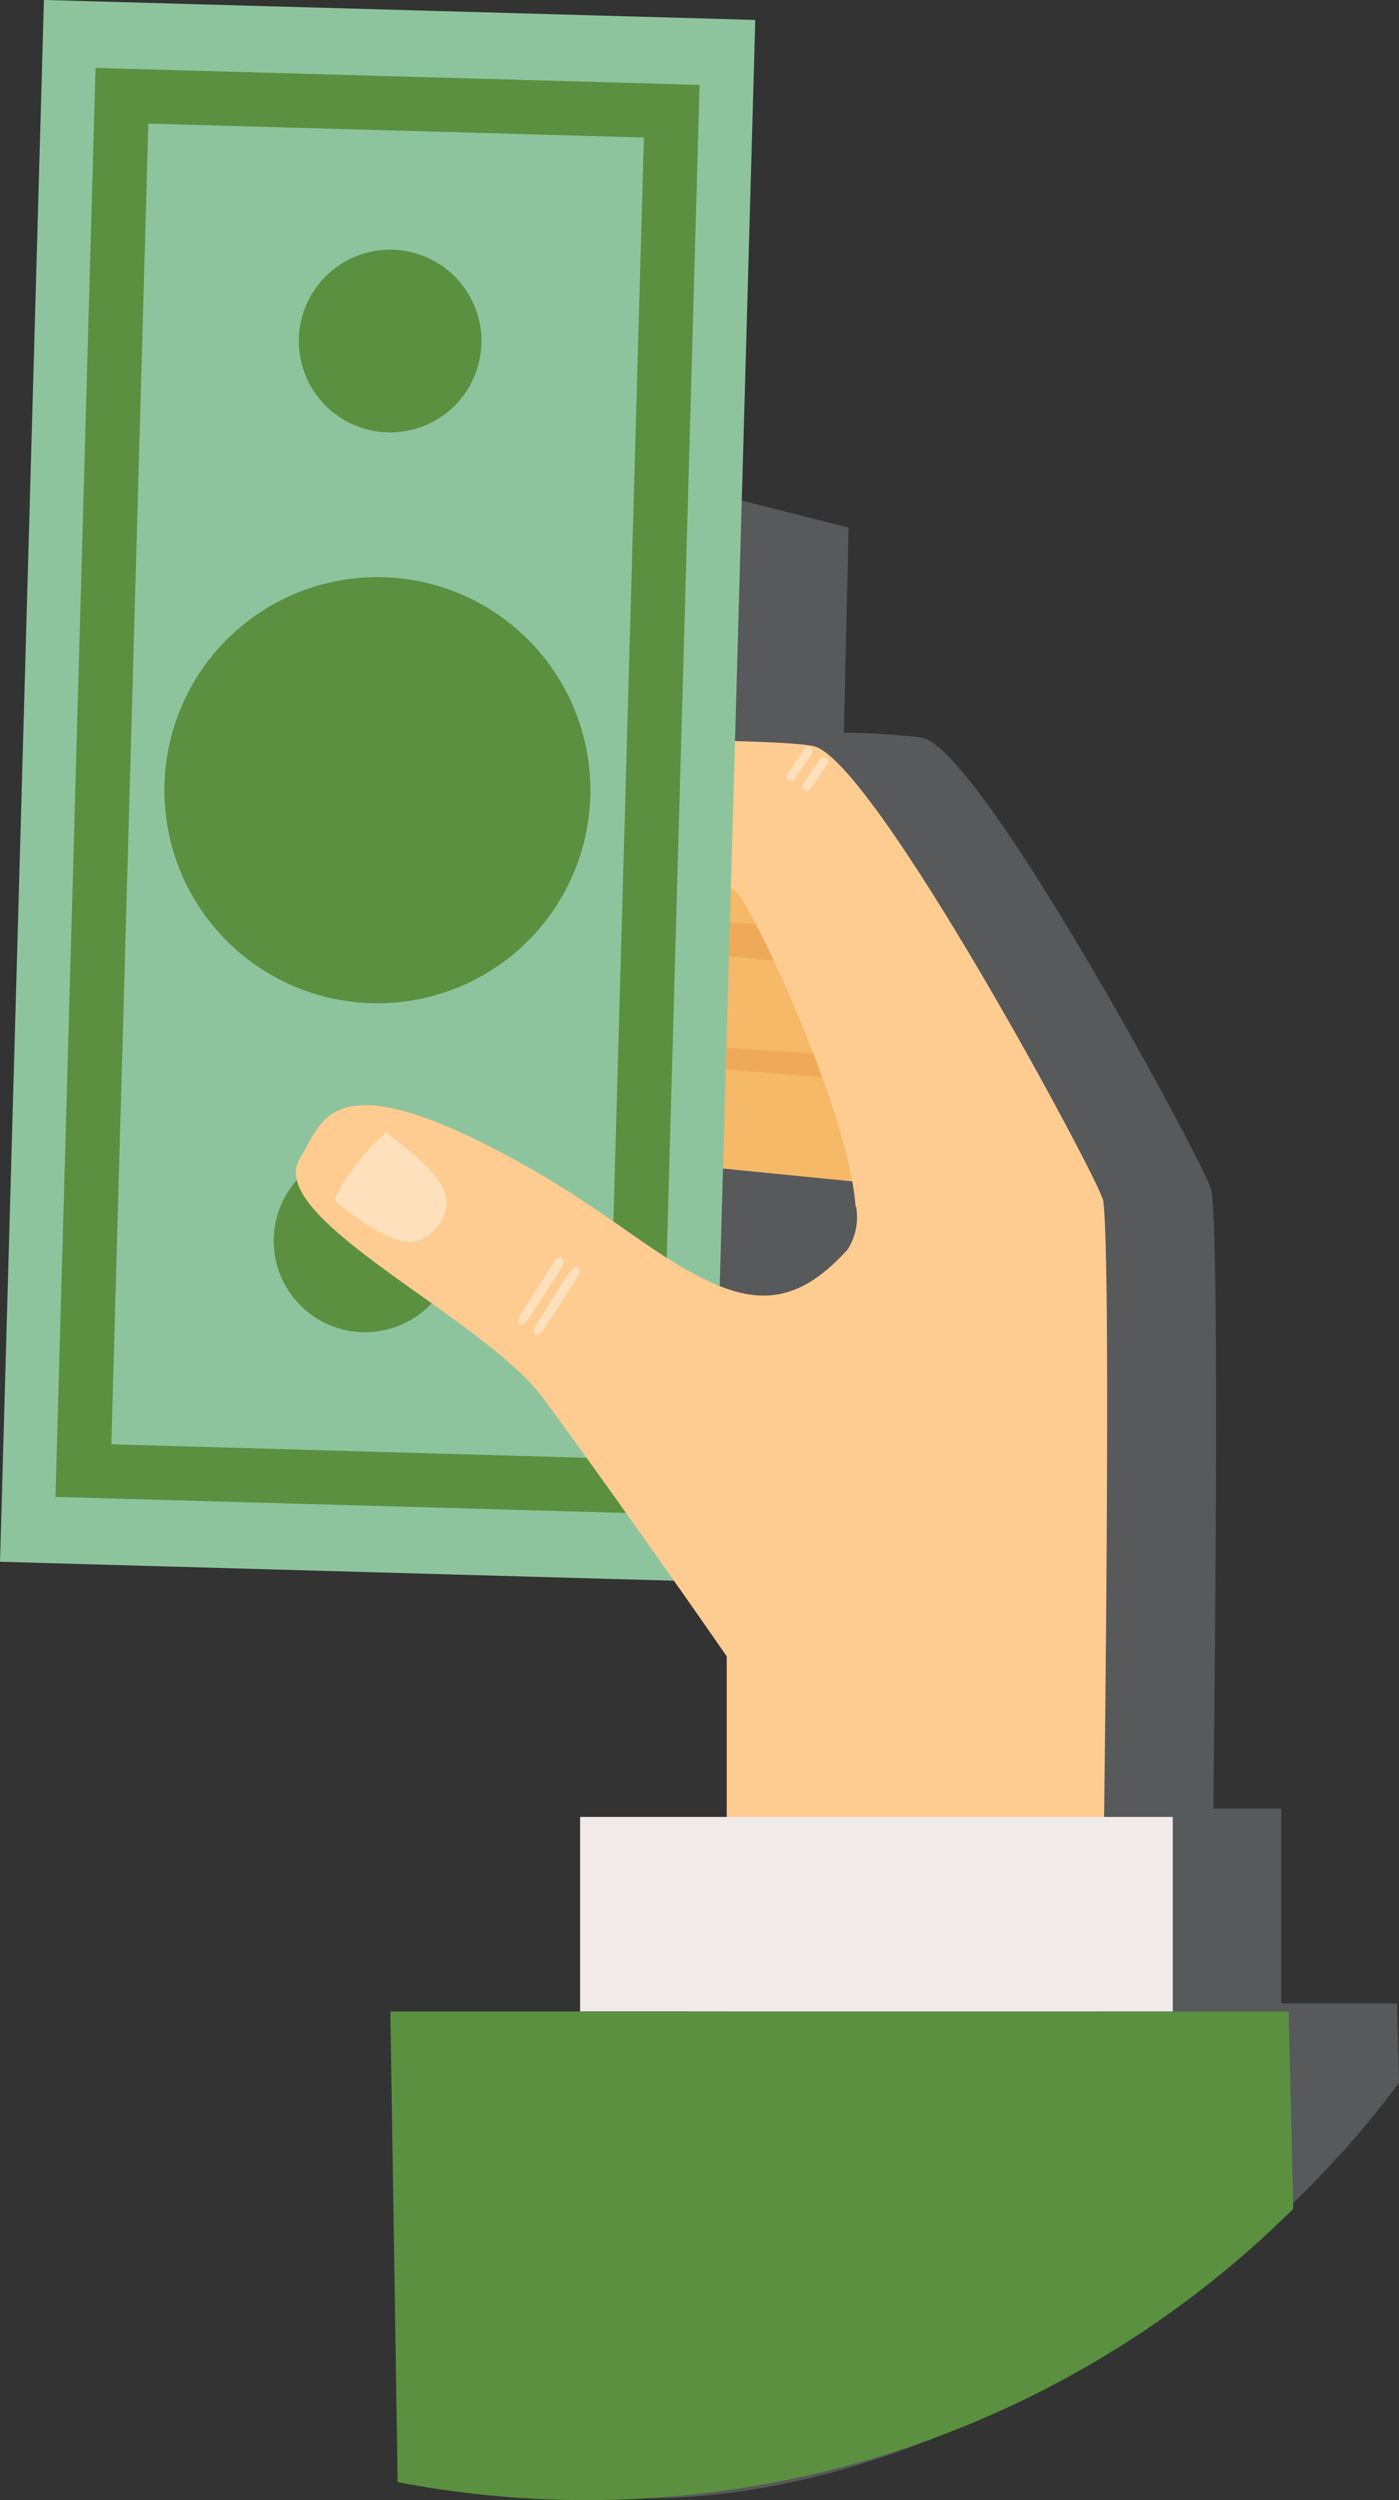 <svg xmlns="http://www.w3.org/2000/svg" viewBox="0 0 82.43 147.26"><rect x="0" y="0" width="82.43" height="147.26" fill="#333333" stroke="none"/><defs><style>.cls-1{fill:#58595b;}.cls-2{fill:#f5b968;}.cls-3{fill:#eeaa59;}.cls-4{fill:#fecc90;}.cls-5{fill:#ffe0bc;}.cls-6{fill:#8dc49e;}.cls-7{fill:#5a903f;}.cls-8{fill:#f1eaeb;}</style></defs><g id="Layer_2" data-name="Layer 2"><g id="Layer_1-2" data-name="Layer 1"><path class="cls-1" d="M82.32,118H75.49V106.53h-4c.15-13.23.31-33.56-.1-36.31a2.07,2.07,0,0,0-.06-.26c-.71-2-13.56-25.85-17-26.51a39.2,39.2,0,0,0-4.61-.29L50,31.08l-9.47-2.4L6.39,91.5l39.7,1.12c1.84,2.61,3.11,4.45,3.11,4.45v9.46L46,114.44,40.57,118,39,126.8,25.63,146.26a74.88,74.88,0,0,0,12.52.89c16.24,0,34.47-11.21,44.28-24.47Z"/><path class="cls-2" d="M28.14,60.08c-1.63-.16-3.12,1.34-3.32,3.34h0c-.2,2,1,3.75,2.6,3.91l26,2.57c1.64.17,3.12-1.33,3.32-3.33h0c.2-2-1-3.75-2.6-3.91Z"/><path class="cls-3" d="M28.06,60.19H55.13c.88.08,1.91,3.22,2.38,4L27.64,61.75a14.11,14.11,0,0,0-2-.4A2.84,2.84,0,0,1,28.06,60.19Z"/><path class="cls-2" d="M24.05,53.23c-1.64-.1-3.07,1.45-3.19,3.46h0c-.11,2,1.12,3.72,2.76,3.81l26.44,1.68c1.64.09,2.68-1.61,2.8-3.61h0c.11-2-1.12-3.72-2.76-3.82Z"/><path class="cls-3" d="M24.16,53.24l26.7,1.46c.87.09.87,1.75,1.34,2.54L22.76,54.32a3.71,3.71,0,0,0-1.06.08A2.83,2.83,0,0,1,24.16,53.24Z"/><path class="cls-2" d="M23.44,45.9c-1.64-.1-3.07,1.45-3.18,3.46h0c-.12,2,1.12,3.72,2.75,3.81L49.06,54.7c1.65.09,3.07-1.46,3.19-3.47h0c.11-2-1.12-3.71-2.76-3.81Z"/><path class="cls-4" d="M64.9,70.45c-.72-2-13.56-25.85-17-26.51-2.92-.56-21.06-.35-26-.2h-.62a4.09,4.09,0,0,0,0,8.12H42.07a3.71,3.71,0,0,1,1.34.68c1.18,1.38,6.61,13,7,18.52l8,3.81L65,70.7A1,1,0,0,0,64.9,70.45Z"/><path class="cls-5" d="M20.81,46.5a3.28,3.28,0,0,1-.27-1.25h0A3.51,3.51,0,0,1,20.79,44c1.69-.07,4.22-.21,5.2.23a.79.79,0,0,1,.56.77h0a.88.88,0,0,1-.55.81C25,46.32,22.5,46.42,20.81,46.5Z"/><path class="cls-5" d="M48.69,44.64a.28.28,0,0,0-.38.09l-1,1.45a.26.26,0,0,0,.07.36h0a.29.29,0,0,0,.38-.08l1-1.45a.27.27,0,0,0-.07-.37Z"/><path class="cls-5" d="M47.76,44.06a.28.28,0,0,0-.38.09l-1,1.44a.27.27,0,0,0,.07.37h0a.29.29,0,0,0,.38-.09l1-1.44a.26.26,0,0,0-.07-.37Z"/><rect class="cls-6" x="-23.77" y="25.62" width="92.03" height="41.93" transform="translate(-24.94 67.51) rotate(-88.39)"/><path class="cls-7" d="M41.22,5,38.86,89.17l-35.59-1L5.63,4Zm-5.47,80.9L37.94,8.1,8.74,7.28,6.56,85.07Z"/><path class="cls-7" d="M21.66,67.71a5.38,5.38,0,1,1-5.53,5.22A5.38,5.38,0,0,1,21.66,67.71Z"/><path class="cls-7" d="M23.14,14.71a5.38,5.38,0,1,1-5.53,5.23A5.38,5.38,0,0,1,23.14,14.71Z"/><path class="cls-7" d="M22.6,34A12.55,12.55,0,1,1,9.69,46.23,12.55,12.55,0,0,1,22.6,34Z"/><path class="cls-4" d="M65,70.7l-14.56.36a3.54,3.54,0,0,1-.5,2.54c-3.36,3.71-6.12,3.31-10.43.63-2.51-1.56-5-3.68-9.72-6.21-10.45-5.59-10.85-1.79-12.09.16C15.42,71.69,28.41,77.52,32,82.35c4.82,6.54,10.82,15.21,10.82,15.21v20.92H64.9S65.58,74.83,65,70.7Z"/><path class="cls-5" d="M19.67,70.7A12,12,0,0,1,21,68.55h0a0,0,0,0,1,0,0h0a12.26,12.26,0,0,1,1.74-1.84c1.34,1,3.37,2.54,3.56,3.91a2.12,2.12,0,0,1-.52,1.59h0v0h0a2.1,2.1,0,0,1-1.4.92C23,73.3,21,71.73,19.67,70.7Z"/><path class="cls-5" d="M34.05,74.67c-.13-.08-.36.06-.53.32l-1.91,3c-.16.25-.19.53-.07.61h0c.12.08.35-.07.52-.33L34,75.28c.16-.25.2-.53.08-.61Z"/><path class="cls-5" d="M33.12,74.08c-.12-.08-.35.06-.52.31l-1.91,3c-.16.26-.2.53-.08.61h0c.13.08.36-.06.53-.32l1.91-2.95c.16-.25.2-.53.07-.6Z"/><rect class="cls-8" x="34.18" y="107.02" width="34.92" height="11.46"/><path class="cls-7" d="M23,118.48l.43,27.72A59.08,59.08,0,0,0,76.2,130.1l-.27-11.62Z"/></g></g></svg>